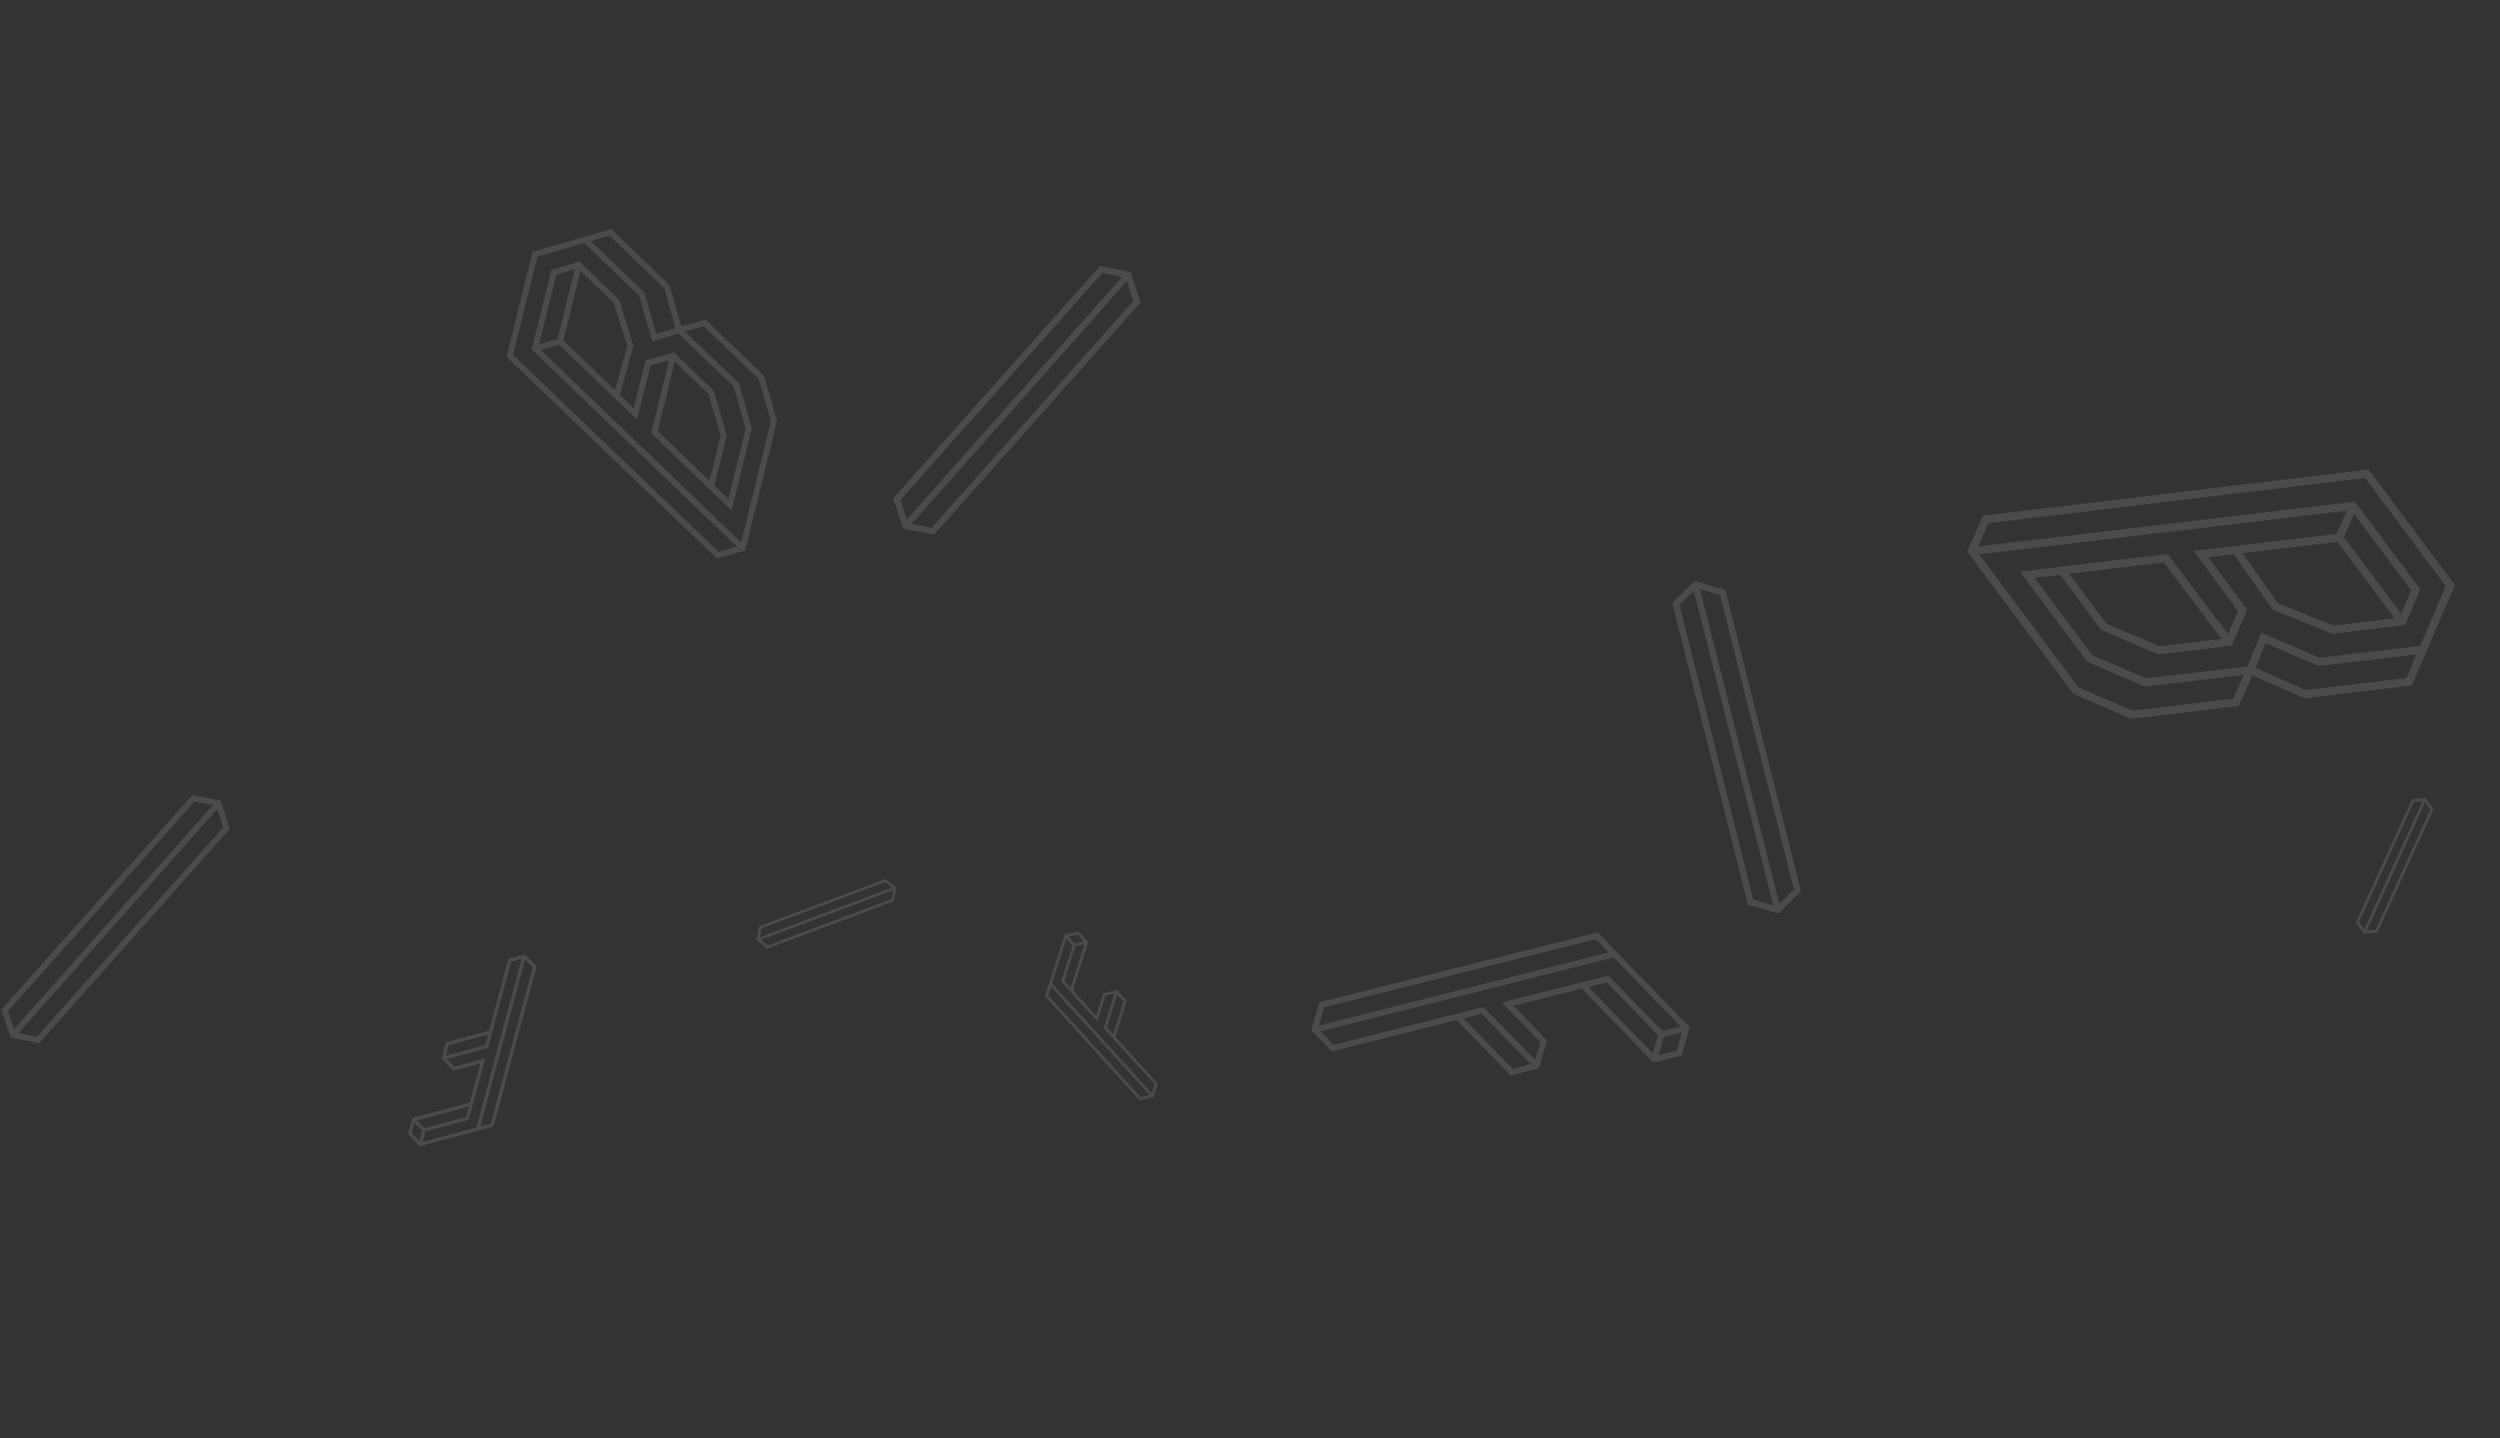 <?xml version="1.0" encoding="UTF-8"?>
<svg width="299px" height="172px" viewBox="0 0 299 172" version="1.1" xmlns="http://www.w3.org/2000/svg" xmlns:xlink="http://www.w3.org/1999/xlink">
    <rect x="0" y="0" width="299" height="172" fill="#333333" stroke="none"/>
    <!-- Generator: Sketch 52.3 (67297) - http://www.bohemiancoding.com/sketch -->
    <title>scattered_bif_2</title>
    <desc>Created with Sketch.</desc>
    <g id="scattered_bif_2" stroke="none" stroke-width="1" fill="none" fill-rule="evenodd" fill-opacity="0.12">
        <g transform="translate(0.162, 27.31)" fill="#FFFFFF" fill-rule="nonzero" id="Shape">
            <path d="M60.416,15.371 L85.431,39.346 L85.58,39.488 L88.962,38.525 L91.263,29.211 L92.776,23.054 L91.229,17.654 L84.215,10.915 L81.315,11.724 L79.923,6.791 L72.94,0.081 L63.527,2.805 L60.416,15.371 Z M84.014,11.717 L90.592,18.035 L92.033,23.065 L90.566,29.035 L88.465,37.554 L64.528,14.554 L66.714,13.932 L76.03,22.88 L77.652,16.385 L79.845,15.76 L77.722,24.506 L87.337,33.743 L88.248,30.093 L89.761,23.936 L88.214,18.535 L81.768,12.342 L84.014,11.717 Z M66.516,13.237 L64.326,13.861 L66.379,5.548 L68.577,4.892 L66.516,13.237 Z M69.267,5.102 L73.262,8.941 L74.858,14.058 L73.395,19.349 L67.215,13.41 L69.267,5.102 Z M80.54,15.937 L84.563,19.803 L86.033,24.796 L84.686,30.197 L78.517,24.269 L80.54,15.937 Z M72.742,0.886 L79.286,7.174 L80.626,11.927 L78.328,12.63 C76.914,7.678 76.912,7.677 76.839,7.606 L70.516,1.531 L72.742,0.886 Z M76.273,8.057 C76.438,8.628 77.366,11.877 77.738,13.178 L77.84,13.53 L80.971,12.572 L87.578,18.92 L89.019,23.95 L87.552,29.921 L86.94,32.366 L85.282,30.773 L86.776,24.784 L85.197,19.415 L80.438,14.842 L77.057,15.805 L75.63,21.501 L73.976,19.913 L75.597,14.044 L73.885,8.55 L69.127,3.976 L65.777,4.975 L63.427,14.487 L87.965,38.064 L85.778,38.685 L61.209,15.141 L64.121,3.383 L69.717,1.761 L76.273,8.057 Z"></path>
            <path d="M202.36,42.336 L199.843,44.789 L208.839,80.687 L208.894,80.903 L212.548,81.933 L215.232,79.309 L206.244,43.464 L206.191,43.253 L202.743,42.234 L202.524,42.171 L202.363,42.332 L202.36,42.336 Z M209.529,80.286 L200.693,45.028 L202.417,43.346 L211.906,80.954 L209.529,80.286 Z M212.647,80.765 L203.159,43.159 L205.555,43.865 L214.384,79.072 L212.647,80.765 Z"></path>
            <path d="M26.034,68.41 L22.851,67.766 L0.136,93.303 L-1.13686838e-13,93.456 L1.115,96.781 L4.513,97.464 L27.193,71.961 L27.326,71.81 L26.307,68.651 L26.24,68.447 L26.036,68.408 L26.034,68.41 Z M0.8,93.62 L23.109,68.54 L25.289,68.981 L1.525,95.781 L0.8,93.62 Z M2.057,96.25 L25.823,69.45 L26.529,71.646 L4.254,96.69 L2.057,96.25 Z"></path>
            <path d="M289.834,68.133 L288.312,68.285 L281.632,82.942 L281.592,83.029 L282.556,84.371 L284.182,84.206 L290.849,69.57 L290.889,69.483 L289.992,68.202 L289.934,68.122 L289.832,68.132 L289.834,68.133 Z M281.971,82.991 L288.532,68.598 L289.574,68.496 L282.602,83.865 L281.971,82.991 Z M282.903,84 L289.879,68.628 L290.503,69.519 L283.958,83.894 L282.903,84 Z"></path>
            <path d="M106.963,78.772 L105.782,77.806 L90.695,83.446 L90.605,83.48 L90.338,85.11 L91.603,86.142 L106.667,80.506 L106.757,80.473 L107.029,78.933 L107.046,78.831 L106.968,78.769 L106.963,78.772 Z M90.902,83.717 L105.72,78.183 L106.535,78.846 L90.733,84.782 L90.902,83.717 Z M90.847,85.09 L106.651,79.153 L106.462,80.224 L91.665,85.757 L90.847,85.09 Z"></path>
            <path d="M197.582,99.78 L200.97,98.928 L201.921,95.552 L193.629,86.992 L193.638,86.992 L190.919,84.213 L157.829,92.515 L157.625,92.565 L156.675,95.944 L159.128,98.439 L174.04,94.688 L180.517,101.311 L183.902,100.461 L184.866,97.127 L180.842,92.978 L189.011,90.923 L197.582,99.78 Z M201.002,96.155 L200.39,98.331 L198.213,98.879 L198.824,96.702 L201.002,96.155 Z M197.519,98.679 L189.815,90.72 L191.993,90.173 L198.131,96.507 L197.519,98.679 Z M157.594,95.339 L158.206,93.164 L190.693,85.012 L192.243,86.597 L161.124,94.443 L157.594,95.339 Z M180.74,100.509 L174.847,94.484 L177.041,93.933 L182.917,99.96 L180.74,100.509 Z M180.081,92.425 L179.459,92.593 L184.056,97.325 L183.438,99.465 C182.024,98.014 177.613,93.489 177.412,93.284 L177.255,93.138 L159.351,97.642 L157.774,96.039 L192.821,87.2 L200.822,95.454 L198.646,96.002 L192.219,89.37 L180.081,92.425 Z"></path>
            <path d="M49.138,106.402 L48.616,108.352 L50.051,109.779 L56.705,108.001 L58.872,107.411 L63.995,88.372 L64.026,88.256 L62.589,86.829 L60.639,87.365 L58.336,95.947 L53.172,97.355 L52.649,99.307 L54.06,100.734 L57.286,99.868 L56.024,104.569 L49.138,106.402 Z M50.006,109.153 L49.08,108.231 L49.417,106.977 L50.342,107.894 L50.006,109.153 Z M49.712,106.684 L55.898,105.035 L55.561,106.288 L50.636,107.604 L49.712,106.684 Z M62.635,87.467 L63.561,88.384 L58.532,107.076 L57.296,107.413 L62.091,89.496 L62.635,87.467 Z M53.51,97.697 L58.209,96.417 L57.87,97.681 L53.174,98.949 L53.51,97.697 Z M57.776,99.639 L57.866,99.278 L54.184,100.267 L53.279,99.35 L58.095,98.048 L58.212,98.01 L60.977,87.704 L62.23,87.36 L56.829,107.537 L50.409,109.252 L50.745,107.998 L55.902,106.621 L57.776,99.639 Z"></path>
            <path d="M134.845,5.189 L131.398,4.491 L106.801,32.143 L106.657,32.309 L107.864,35.909 L111.541,36.648 L136.1,9.033 L136.245,8.87 L135.145,5.449 L135.072,5.232 L134.849,5.189 L134.845,5.189 Z M107.521,32.487 L131.677,5.328 L134.039,5.806 L108.306,34.828 L107.521,32.487 Z M108.882,35.333 L134.616,6.31 L135.382,8.687 L111.261,35.811 L108.882,35.333 Z"></path>
            <path d="M130.003,85.354 L128.853,84.087 L127.174,84.456 L125.394,90.015 L124.821,91.83 L136.052,104.208 L136.121,104.283 L137.8,103.913 L138.309,102.283 L133.244,96.708 L134.606,92.378 L133.458,91.107 L131.794,91.461 L130.933,94.159 L128.158,91.102 L130.003,85.354 Z M127.649,84.714 L128.731,84.476 L129.471,85.291 L128.389,85.529 L127.649,84.714 Z M129.545,85.631 L127.887,90.798 L127.147,89.983 L128.464,85.873 L129.545,85.631 Z M137.325,103.649 L136.242,103.893 L125.217,91.74 L125.543,90.704 L136.122,102.334 L137.325,103.649 Z M134.208,92.459 L132.968,96.397 L132.223,95.576 C132.393,95.038 133.195,92.512 133.469,91.646 L134.208,92.459 Z M130.868,94.611 L131.085,94.843 L132.068,91.762 L133.134,91.536 C132.828,92.482 131.898,95.433 131.856,95.567 L131.828,95.669 L137.911,102.364 L137.583,103.416 L125.668,90.316 L127.386,84.952 L128.126,85.767 L126.746,90.077 L130.868,94.611 Z"></path>
            <path d="M283.128,28.837 L237.264,34.34 L236.992,34.374 L235.123,38.675 L242.777,48.924 L247.842,55.691 L254.716,58.662 L267.593,57.134 L269.211,53.465 L275.472,56.202 L288.294,54.674 L293.445,42.668 L283.128,28.837 Z M266.938,56.249 L254.858,57.683 L248.456,54.914 L243.543,48.356 L236.55,38.993 L280.503,33.772 L279.29,36.549 L262.185,38.58 L267.508,45.745 L266.297,48.533 L259.079,38.954 L241.426,41.045 L244.418,45.071 L249.484,51.837 L256.357,54.809 L268.191,53.404 L266.938,56.249 Z M280.169,36.928 L281.378,34.144 L288.206,43.291 L287.025,46.114 L280.169,36.928 Z M286.229,46.642 L278.892,47.512 L272.268,44.828 L268.052,38.847 L279.402,37.5 L286.229,46.642 Z M265.523,49.099 L258.136,49.976 L251.742,47.265 L247.316,41.309 L258.642,39.964 L265.523,49.099 Z M287.636,53.791 L275.621,55.218 L269.589,52.58 L270.812,49.616 C277.111,52.346 277.114,52.345 277.249,52.33 L288.858,50.951 L287.636,53.791 Z M277.258,51.365 C276.531,51.053 272.397,49.263 270.737,48.545 L270.289,48.352 L268.628,52.389 L256.502,53.829 L250.099,51.06 L245.187,44.499 L243.181,41.8 L246.226,41.439 L251.135,48.044 L258.002,50.955 L266.74,49.918 L268.608,45.619 L263.939,39.335 L266.974,38.981 L271.651,45.604 L278.763,48.487 L287.5,47.449 L289.302,43.159 L281.486,32.692 L236.445,38.04 L237.653,35.26 L282.694,29.853 L292.349,42.795 L289.292,49.928 L277.258,51.365 Z"></path>
        </g>
    </g>
</svg>